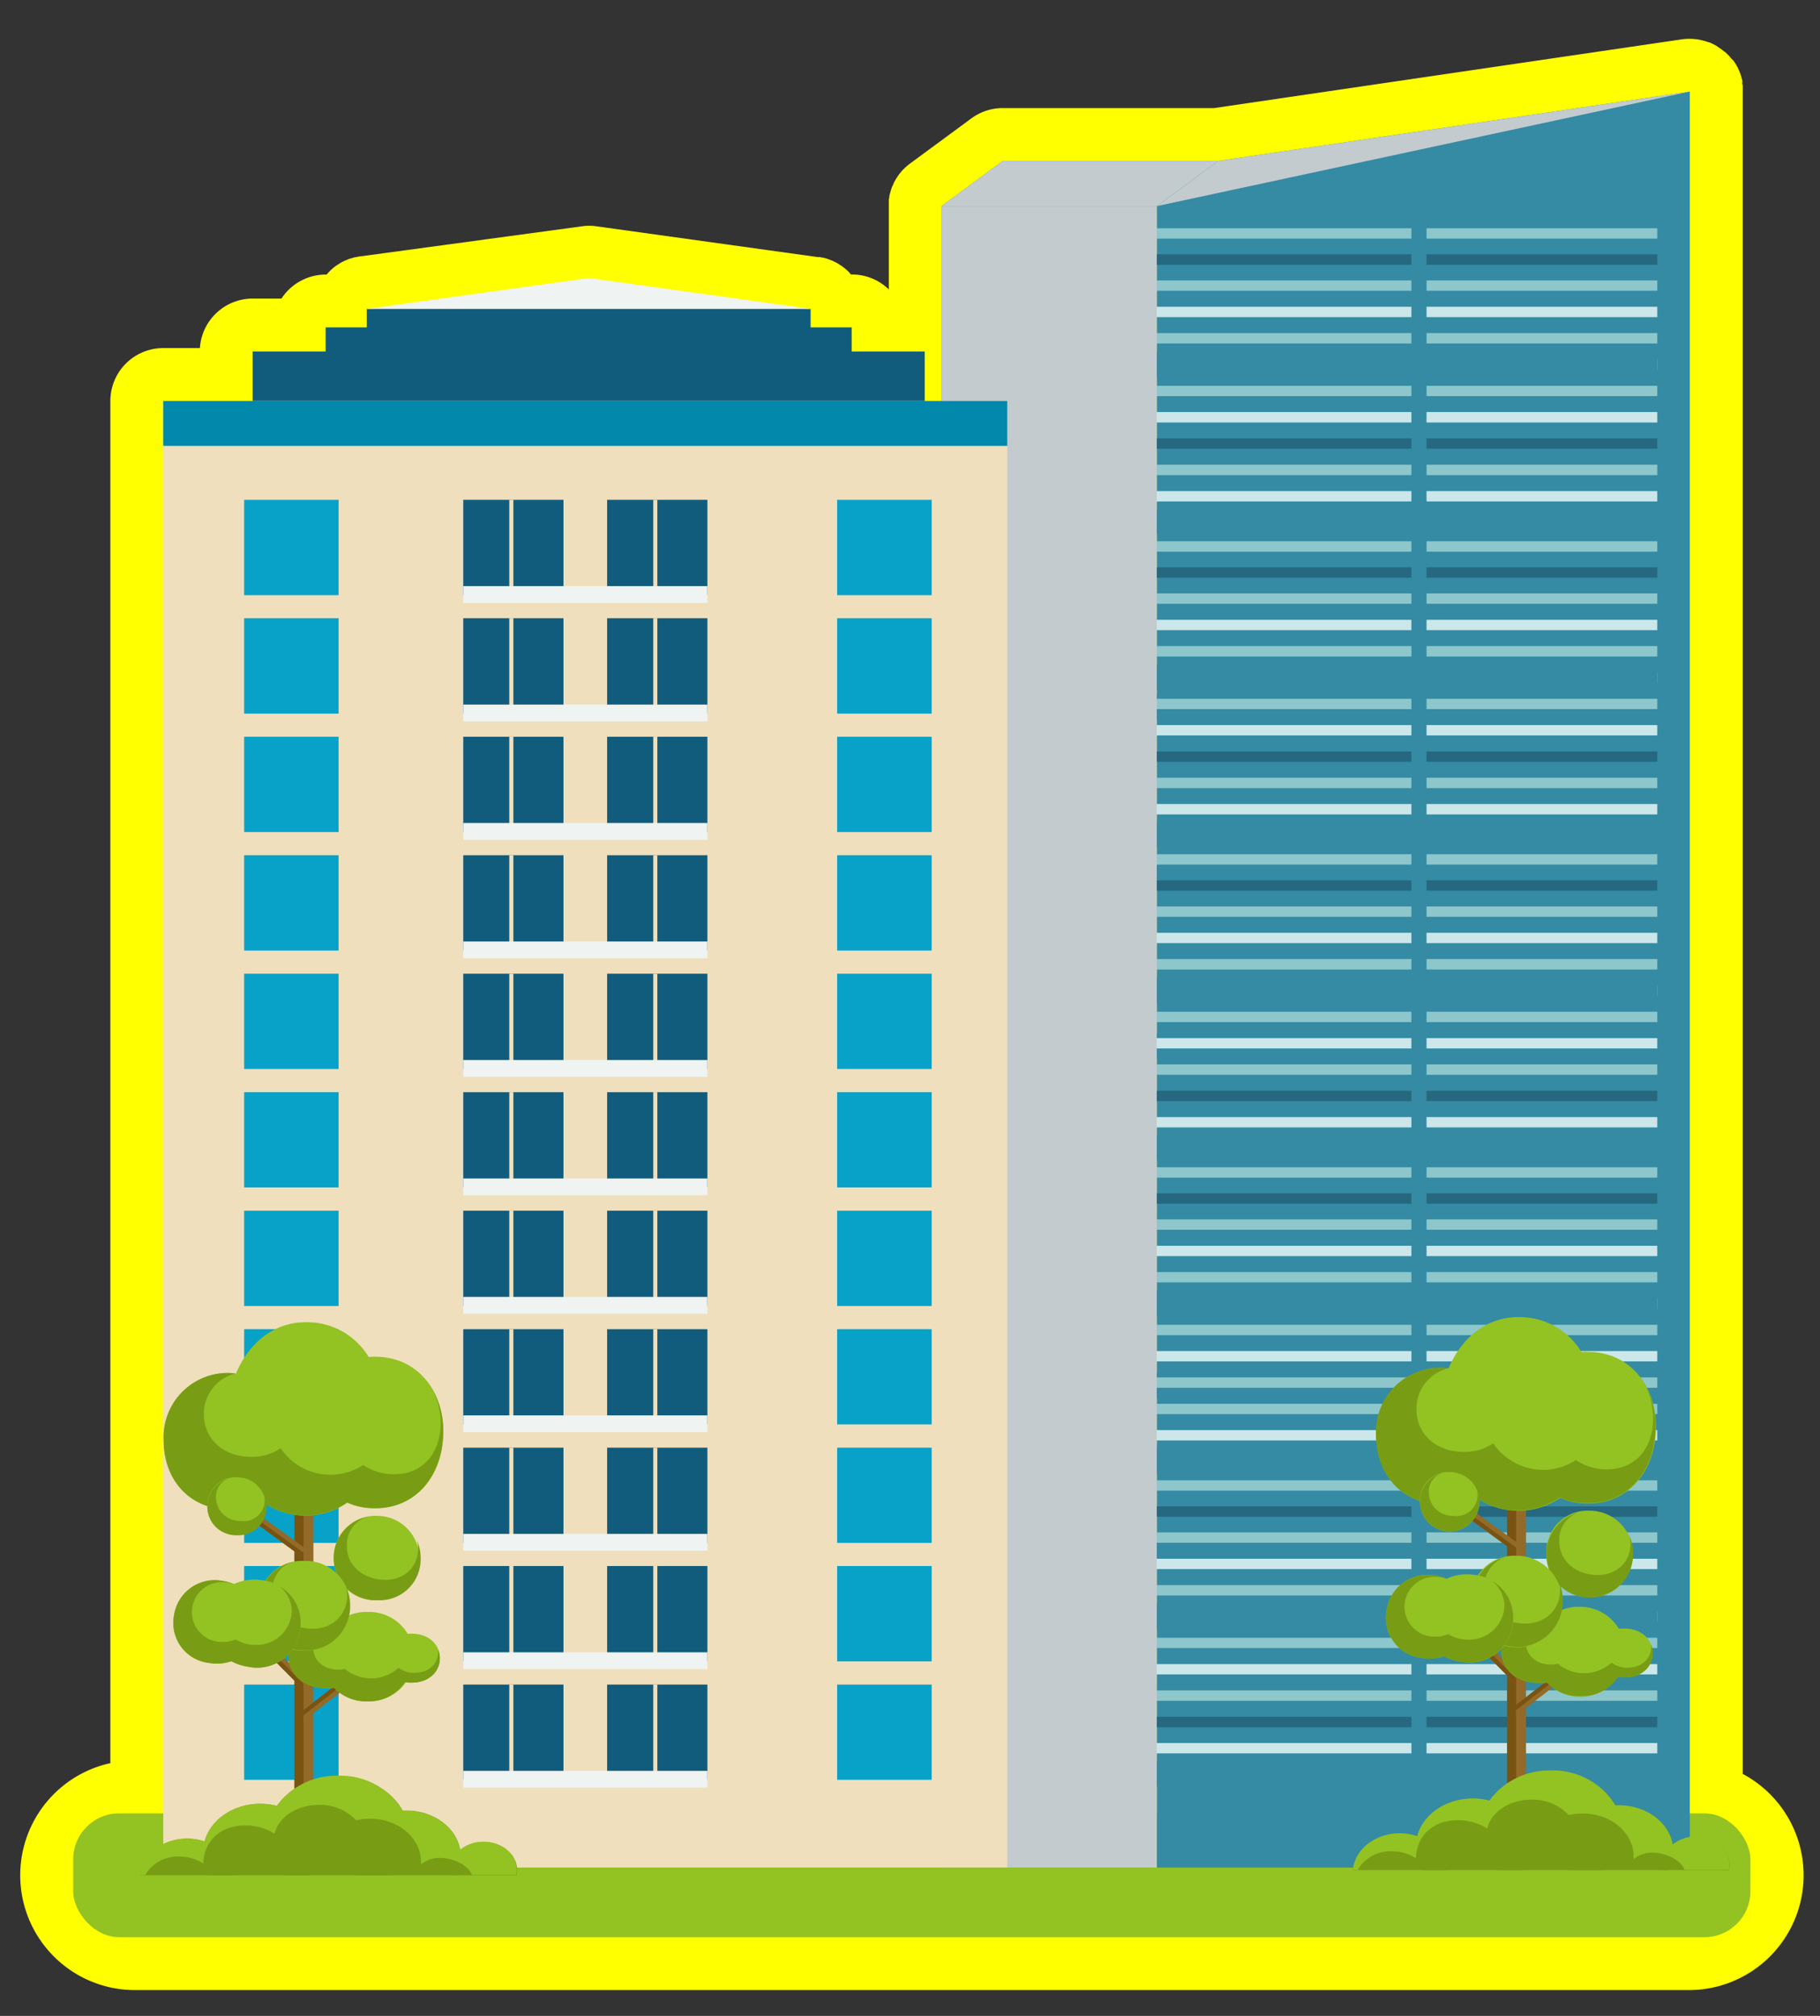 <svg xmlns="http://www.w3.org/2000/svg" width="278.04" height="307.94" viewBox="0 0 278.04 307.94">
  <rect x="0" y="0" width="278.04" height="307.94" fill="#333333" stroke="none"/>
  <defs>
    <style>
      .cls-1 {
        isolation: isolate;
      }

      .cls-2 {
        fill: #ff0;
      }

      .cls-3 {
        fill: #93c223;
      }

      .cls-4 {
        fill: #348ba3;
      }

      .cls-5 {
        fill: #c3cbcf;
        mix-blend-mode: multiply;
      }

      .cls-6 {
        fill: #8dc7cc;
      }

      .cls-7 {
        fill: #cce7e9;
      }

      .cls-8 {
        fill: #256880;
      }

      .cls-9 {
        mix-blend-mode: overlay;
        opacity: 0.3;
      }

      .cls-10 {
        fill: #115c7d;
      }

      .cls-11 {
        fill: #eff3f1;
      }

      .cls-12 {
        fill: #f0dfbd;
      }

      .cls-13 {
        fill: #0188aa;
      }

      .cls-14 {
        fill: #08a2c9;
      }

      .cls-15 {
        fill: #946a28;
      }

      .cls-16 {
        fill: #785311;
      }

      .cls-17 {
        fill: #789d14;
      }
    </style>
  </defs>
  <g class="cls-1">
    <g id="Layer_1" data-name="Layer 1">
      <g>
        <path class="cls-2" d="M266.23,271V14c0-.07,0-.14,0-.22s0-.36,0-.55,0-.23-.05-.35,0-.21,0-.32,0-.11,0-.16,0-.2-.07-.3a4.84,4.84,0,0,0-.14-.51,2.58,2.58,0,0,0-.08-.26c-.07-.19-.14-.38-.23-.57l-.06-.16a7.83,7.83,0,0,0-.83-1.4L264.53,9a5.71,5.71,0,0,0-.39-.47L264,8.39c-.14-.14-.28-.28-.43-.41a1.14,1.14,0,0,1-.11-.11l-.06,0-.32-.26-.24-.18-.35-.23L262.21,7l-.4-.22c-.07,0-.14-.08-.22-.11a5.31,5.31,0,0,0-.55-.23l-.09,0A8.27,8.27,0,0,0,257,6L185.48,16.51H153.19a8.05,8.05,0,0,0-4.8,1.58L139,25l-.21.16-.2.17c-.14.12-.28.24-.41.37l-.11.11a5,5,0,0,0-.49.54l-.08.09c-.12.15-.24.31-.35.47l-.14.22c-.08.12-.16.25-.23.38l-.15.26-.18.39c0,.09-.09.18-.12.27a6.56,6.56,0,0,0-.23.62c0,.09-.05.18-.07.26s-.08.3-.12.45a2.74,2.74,0,0,0-.05.28c0,.16-.06.32-.08.48l0,.24c0,.25,0,.51,0,.76V44.21a8.07,8.07,0,0,0-5.62-2.28H130l-.22-.25-.12-.14a6.77,6.77,0,0,0-.56-.51s0,0,0,0c-.18-.15-.36-.29-.56-.43l-.2-.12-.43-.28-.33-.16a3.84,3.84,0,0,0-.35-.18l-.42-.17-.29-.11c-.16-.06-.33-.1-.49-.15l-.26-.07c-.16,0-.33-.06-.5-.09l-.25,0h-.1l-33.8-4.7a6.91,6.91,0,0,0-1.11-.08,6.83,6.83,0,0,0-1.11.08L55,39.17h-.09l-.28.06-.47.08-.28.08-.46.14c-.11,0-.21.08-.32.12l-.39.16-.39.19-.29.15-.48.31-.16.1a7.64,7.64,0,0,0-1.15,1,1.07,1.07,0,0,0-.14.16l-.21.22h-.13A8.09,8.09,0,0,0,43,45.61H38.6a8.08,8.08,0,0,0-8.06,7.56h-5.6a8.08,8.08,0,0,0-8.08,8.08V269.33A17.54,17.54,0,0,0,20.64,304H258a17.54,17.54,0,0,0,8.28-33Z"/>
        <g>
          <rect class="cls-3" x="11.18" y="277" width="256.23" height="18.92" rx="7.03"/>
          <g>
            <g>
              <rect class="cls-4" x="176.75" y="31.48" width="81.4" height="253.8"/>
              <polygon class="cls-4" points="258.15 31.48 258.15 13.99 186.07 24.59 176.75 31.48 258.15 31.48"/>
              <polygon class="cls-5" points="258.15 13.99 186.07 24.59 176.75 31.48 258.15 13.99"/>
              <rect class="cls-4" x="174.19" y="106.06" width="81.36" height="3.85"/>
              <rect class="cls-4" x="174.19" y="131.96" width="81.36" height="3.85"/>
              <rect class="cls-4" x="174.19" y="157.87" width="81.36" height="3.86"/>
              <rect class="cls-4" x="174.19" y="209.71" width="81.36" height="3.84"/>
              <rect class="cls-4" x="174.19" y="235.62" width="81.36" height="3.85"/>
              <rect class="cls-4" x="143.82" y="31.5" width="32.9" height="253.78"/>
              <polygon class="cls-4" points="176.72 31.5 186.08 24.59 153.19 24.59 143.82 31.5 176.72 31.5"/>
              <polygon class="cls-5" points="176.72 31.5 186.08 24.59 153.19 24.59 143.82 31.5 176.72 31.5"/>
              <g>
                <g>
                  <g>
                    <rect class="cls-6" x="150.07" y="42.84" width="103.11" height="1.58"/>
                    <rect class="cls-7" x="150.07" y="46.86" width="103.11" height="1.58"/>
                    <rect class="cls-8" x="150.07" y="38.85" width="103.11" height="1.59"/>
                    <rect class="cls-6" x="150.07" y="34.87" width="103.11" height="1.58"/>
                    <rect class="cls-6" x="150.07" y="50.88" width="103.11" height="1.59"/>
                    <rect class="cls-6" x="150.07" y="54.91" width="103.11" height="1.58"/>
                    <rect class="cls-6" x="150.07" y="58.93" width="103.11" height="1.58"/>
                    <rect class="cls-7" x="150.07" y="62.94" width="103.11" height="1.6"/>
                    <rect class="cls-8" x="150.07" y="66.97" width="103.11" height="1.58"/>
                    <rect class="cls-6" x="150.07" y="70.99" width="103.11" height="1.59"/>
                    <rect class="cls-7" x="150.07" y="75.02" width="103.11" height="1.58"/>
                  </g>
                  <rect class="cls-4" x="150.07" y="53.77" width="103.11" height="3.85"/>
                  <rect class="cls-4" x="150.07" y="77.75" width="103.11" height="3.86"/>
                </g>
                <g>
                  <g>
                    <rect class="cls-6" x="150.07" y="90.65" width="103.11" height="1.58"/>
                    <rect class="cls-7" x="150.07" y="94.68" width="103.11" height="1.58"/>
                    <rect class="cls-8" x="150.07" y="86.67" width="103.11" height="1.58"/>
                    <rect class="cls-6" x="150.07" y="82.68" width="103.11" height="1.59"/>
                    <rect class="cls-6" x="150.07" y="98.69" width="103.11" height="1.6"/>
                    <rect class="cls-6" x="150.07" y="102.71" width="103.11" height="1.59"/>
                    <rect class="cls-6" x="150.07" y="106.74" width="103.11" height="1.58"/>
                    <rect class="cls-7" x="150.07" y="110.76" width="103.11" height="1.58"/>
                    <rect class="cls-8" x="150.07" y="114.79" width="103.11" height="1.58"/>
                    <rect class="cls-6" x="150.07" y="118.81" width="103.11" height="1.58"/>
                    <rect class="cls-7" x="150.07" y="122.82" width="103.11" height="1.59"/>
                  </g>
                  <rect class="cls-4" x="150.07" y="101.58" width="103.11" height="3.84"/>
                  <rect class="cls-4" x="150.07" y="125.56" width="103.11" height="3.84"/>
                </g>
                <g>
                  <g>
                    <rect class="cls-6" x="150.07" y="138.47" width="103.11" height="1.58"/>
                    <rect class="cls-7" x="150.07" y="142.49" width="103.11" height="1.58"/>
                    <rect class="cls-8" x="150.07" y="134.48" width="103.11" height="1.58"/>
                    <rect class="cls-6" x="150.07" y="130.49" width="103.11" height="1.58"/>
                    <rect class="cls-6" x="150.07" y="146.5" width="103.11" height="1.6"/>
                    <rect class="cls-6" x="150.07" y="150.53" width="103.11" height="1.58"/>
                    <rect class="cls-6" x="150.07" y="154.55" width="103.11" height="1.58"/>
                    <rect class="cls-7" x="150.07" y="158.58" width="103.11" height="1.58"/>
                    <rect class="cls-6" x="150.07" y="162.59" width="103.11" height="1.59"/>
                    <rect class="cls-8" x="150.07" y="166.63" width="103.11" height="1.57"/>
                    <rect class="cls-7" x="150.07" y="170.64" width="103.11" height="1.58"/>
                  </g>
                  <rect class="cls-4" x="150.07" y="149.38" width="103.11" height="3.86"/>
                  <rect class="cls-4" x="150.07" y="173.37" width="103.11" height="3.86"/>
                </g>
                <g>
                  <g>
                    <rect class="cls-6" x="150.07" y="186.27" width="103.11" height="1.58"/>
                    <rect class="cls-7" x="150.07" y="190.3" width="103.11" height="1.58"/>
                    <rect class="cls-8" x="150.07" y="182.29" width="103.11" height="1.58"/>
                    <rect class="cls-6" x="150.07" y="178.31" width="103.11" height="1.58"/>
                    <rect class="cls-6" x="150.07" y="194.32" width="103.11" height="1.57"/>
                    <rect class="cls-6" x="150.07" y="198.35" width="103.11" height="1.58"/>
                    <rect class="cls-6" x="150.07" y="202.37" width="103.11" height="1.58"/>
                    <rect class="cls-7" x="150.07" y="206.38" width="103.11" height="1.58"/>
                    <rect class="cls-6" x="150.07" y="210.41" width="103.11" height="1.58"/>
                    <rect class="cls-6" x="150.07" y="214.44" width="103.11" height="1.57"/>
                    <rect class="cls-7" x="150.07" y="218.46" width="103.11" height="1.58"/>
                  </g>
                  <rect class="cls-4" x="150.07" y="197.2" width="103.11" height="3.86"/>
                  <rect class="cls-4" x="150.07" y="221.18" width="103.11" height="3.85"/>
                </g>
                <g>
                  <g>
                    <rect class="cls-6" x="150.07" y="234.08" width="103.11" height="1.59"/>
                    <rect class="cls-7" x="150.07" y="238.11" width="103.11" height="1.58"/>
                    <rect class="cls-8" x="150.07" y="230.11" width="103.11" height="1.58"/>
                    <rect class="cls-6" x="150.07" y="226.13" width="103.11" height="1.58"/>
                    <rect class="cls-6" x="150.07" y="242.14" width="103.11" height="1.58"/>
                    <rect class="cls-6" x="150.07" y="246.15" width="103.11" height="1.58"/>
                    <rect class="cls-6" x="150.07" y="250.18" width="103.11" height="1.57"/>
                    <rect class="cls-7" x="150.07" y="254.2" width="103.11" height="1.58"/>
                    <rect class="cls-6" x="150.07" y="258.22" width="103.11" height="1.59"/>
                    <rect class="cls-8" x="150.07" y="262.24" width="103.11" height="1.6"/>
                    <rect class="cls-7" x="150.07" y="266.26" width="103.11" height="1.58"/>
                  </g>
                  <rect class="cls-4" x="150.07" y="245.02" width="103.11" height="3.85"/>
                  <rect class="cls-4" x="150.07" y="269" width="103.11" height="3.86"/>
                </g>
              </g>
              <rect class="cls-4" x="215.62" y="34.48" width="2.31" height="244.32"/>
              <rect class="cls-5" x="143.82" y="31.5" width="32.9" height="253.78"/>
            </g>
            <g class="cls-9">
              <rect class="cls-4" x="176.75" y="31.48" width="81.4" height="253.8"/>
              <polygon class="cls-4" points="258.15 31.48 258.15 13.99 186.07 24.59 176.75 31.48 258.15 31.48"/>
              <polygon class="cls-5" points="258.15 13.99 186.07 24.59 176.75 31.48 258.15 13.99"/>
              <rect class="cls-4" x="174.19" y="106.06" width="81.36" height="3.85"/>
              <rect class="cls-4" x="174.19" y="131.96" width="81.36" height="3.85"/>
              <rect class="cls-4" x="174.19" y="157.87" width="81.36" height="3.86"/>
              <rect class="cls-4" x="174.19" y="209.71" width="81.36" height="3.84"/>
              <rect class="cls-4" x="174.19" y="235.62" width="81.36" height="3.85"/>
              <rect class="cls-4" x="143.82" y="31.5" width="32.9" height="253.78"/>
              <polygon class="cls-4" points="176.72 31.5 186.08 24.59 153.19 24.59 143.82 31.5 176.72 31.5"/>
              <polygon class="cls-5" points="176.72 31.5 186.08 24.59 153.19 24.59 143.82 31.5 176.72 31.5"/>
              <g>
                <g>
                  <g>
                    <rect class="cls-6" x="150.07" y="42.84" width="103.11" height="1.58"/>
                    <rect class="cls-7" x="150.07" y="46.86" width="103.11" height="1.58"/>
                    <rect class="cls-8" x="150.07" y="38.85" width="103.11" height="1.59"/>
                    <rect class="cls-6" x="150.07" y="34.87" width="103.11" height="1.58"/>
                    <rect class="cls-6" x="150.07" y="50.88" width="103.11" height="1.59"/>
                    <rect class="cls-6" x="150.07" y="54.91" width="103.11" height="1.58"/>
                    <rect class="cls-6" x="150.07" y="58.93" width="103.11" height="1.58"/>
                    <rect class="cls-7" x="150.07" y="62.94" width="103.11" height="1.6"/>
                    <rect class="cls-8" x="150.07" y="66.97" width="103.11" height="1.58"/>
                    <rect class="cls-6" x="150.07" y="70.99" width="103.11" height="1.59"/>
                    <rect class="cls-7" x="150.07" y="75.02" width="103.11" height="1.58"/>
                  </g>
                  <rect class="cls-4" x="150.07" y="53.77" width="103.11" height="3.85"/>
                  <rect class="cls-4" x="150.07" y="77.75" width="103.11" height="3.86"/>
                </g>
                <g>
                  <g>
                    <rect class="cls-6" x="150.07" y="90.65" width="103.11" height="1.58"/>
                    <rect class="cls-7" x="150.07" y="94.68" width="103.11" height="1.58"/>
                    <rect class="cls-8" x="150.07" y="86.67" width="103.11" height="1.58"/>
                    <rect class="cls-6" x="150.07" y="82.68" width="103.11" height="1.59"/>
                    <rect class="cls-6" x="150.07" y="98.69" width="103.11" height="1.6"/>
                    <rect class="cls-6" x="150.07" y="102.71" width="103.11" height="1.59"/>
                    <rect class="cls-6" x="150.07" y="106.74" width="103.11" height="1.58"/>
                    <rect class="cls-7" x="150.07" y="110.76" width="103.11" height="1.58"/>
                    <rect class="cls-8" x="150.07" y="114.79" width="103.11" height="1.58"/>
                    <rect class="cls-6" x="150.07" y="118.81" width="103.11" height="1.58"/>
                    <rect class="cls-7" x="150.07" y="122.82" width="103.11" height="1.59"/>
                  </g>
                  <rect class="cls-4" x="150.07" y="101.58" width="103.11" height="3.84"/>
                  <rect class="cls-4" x="150.07" y="125.56" width="103.11" height="3.84"/>
                </g>
                <g>
                  <g>
                    <rect class="cls-6" x="150.07" y="138.47" width="103.11" height="1.58"/>
                    <rect class="cls-7" x="150.07" y="142.49" width="103.11" height="1.58"/>
                    <rect class="cls-8" x="150.07" y="134.48" width="103.11" height="1.58"/>
                    <rect class="cls-6" x="150.07" y="130.49" width="103.11" height="1.58"/>
                    <rect class="cls-6" x="150.07" y="146.5" width="103.11" height="1.6"/>
                    <rect class="cls-6" x="150.07" y="150.53" width="103.11" height="1.58"/>
                    <rect class="cls-6" x="150.07" y="154.55" width="103.11" height="1.58"/>
                    <rect class="cls-7" x="150.07" y="158.58" width="103.11" height="1.58"/>
                    <rect class="cls-6" x="150.07" y="162.59" width="103.11" height="1.59"/>
                    <rect class="cls-8" x="150.07" y="166.63" width="103.11" height="1.57"/>
                    <rect class="cls-7" x="150.07" y="170.64" width="103.11" height="1.58"/>
                  </g>
                  <rect class="cls-4" x="150.07" y="149.38" width="103.11" height="3.86"/>
                  <rect class="cls-4" x="150.07" y="173.37" width="103.11" height="3.86"/>
                </g>
                <g>
                  <g>
                    <rect class="cls-6" x="150.07" y="186.27" width="103.11" height="1.58"/>
                    <rect class="cls-7" x="150.07" y="190.3" width="103.11" height="1.58"/>
                    <rect class="cls-8" x="150.07" y="182.29" width="103.11" height="1.58"/>
                    <rect class="cls-6" x="150.07" y="178.31" width="103.11" height="1.58"/>
                    <rect class="cls-6" x="150.07" y="194.32" width="103.11" height="1.57"/>
                    <rect class="cls-6" x="150.07" y="198.35" width="103.11" height="1.58"/>
                    <rect class="cls-6" x="150.07" y="202.37" width="103.11" height="1.58"/>
                    <rect class="cls-7" x="150.07" y="206.38" width="103.11" height="1.58"/>
                    <rect class="cls-6" x="150.07" y="210.41" width="103.11" height="1.58"/>
                    <rect class="cls-6" x="150.07" y="214.44" width="103.11" height="1.57"/>
                    <rect class="cls-7" x="150.07" y="218.46" width="103.11" height="1.58"/>
                  </g>
                  <rect class="cls-4" x="150.07" y="197.2" width="103.11" height="3.86"/>
                  <rect class="cls-4" x="150.07" y="221.18" width="103.11" height="3.85"/>
                </g>
                <g>
                  <g>
                    <rect class="cls-6" x="150.07" y="234.08" width="103.11" height="1.59"/>
                    <rect class="cls-7" x="150.07" y="238.11" width="103.11" height="1.58"/>
                    <rect class="cls-8" x="150.07" y="230.11" width="103.11" height="1.58"/>
                    <rect class="cls-6" x="150.07" y="226.13" width="103.11" height="1.58"/>
                    <rect class="cls-6" x="150.07" y="242.14" width="103.11" height="1.58"/>
                    <rect class="cls-6" x="150.07" y="246.15" width="103.11" height="1.58"/>
                    <rect class="cls-6" x="150.07" y="250.18" width="103.11" height="1.57"/>
                    <rect class="cls-7" x="150.07" y="254.2" width="103.11" height="1.58"/>
                    <rect class="cls-6" x="150.07" y="258.22" width="103.11" height="1.59"/>
                    <rect class="cls-8" x="150.07" y="262.24" width="103.11" height="1.6"/>
                    <rect class="cls-7" x="150.07" y="266.26" width="103.11" height="1.58"/>
                  </g>
                  <rect class="cls-4" x="150.07" y="245.02" width="103.11" height="3.85"/>
                  <rect class="cls-4" x="150.07" y="269" width="103.11" height="3.86"/>
                </g>
              </g>
              <rect class="cls-4" x="215.62" y="34.48" width="2.31" height="244.32"/>
              <rect class="cls-5" x="143.82" y="31.5" width="32.9" height="253.78"/>
            </g>
          </g>
          <g>
            <g>
              <rect class="cls-10" x="38.6" y="53.69" width="102.67" height="23.03"/>
              <rect class="cls-10" x="49.75" y="50.01" width="80.36" height="18.02"/>
              <polygon class="cls-10" points="56.03 65.21 123.84 65.21 123.84 47.19 89.41 46.3 56.03 47.19 56.03 65.21"/>
              <polygon class="cls-11" points="123.84 47.19 89.94 42.47 56.03 47.19 123.84 47.19"/>
            </g>
            <rect class="cls-12" x="24.94" y="61.25" width="128.94" height="224.03"/>
            <rect class="cls-13" x="24.94" y="61.25" width="128.94" height="6.86"/>
            <g>
              <g>
                <g>
                  <rect class="cls-10" x="92.75" y="76.35" width="15.32" height="14.57"/>
                  <rect class="cls-12" x="99.8" y="76.35" width="0.62" height="14.57"/>
                </g>
                <rect class="cls-12" x="92.75" y="90.92" width="15.32" height="0.59"/>
              </g>
              <g>
                <g>
                  <rect class="cls-10" x="70.77" y="76.35" width="15.31" height="14.57"/>
                  <rect class="cls-12" x="77.8" y="76.35" width="0.63" height="14.57"/>
                </g>
                <rect class="cls-12" x="70.77" y="90.92" width="15.31" height="0.59"/>
              </g>
              <g>
                <g>
                  <rect class="cls-10" x="92.75" y="94.44" width="15.32" height="14.57"/>
                  <rect class="cls-12" x="99.8" y="94.44" width="0.62" height="14.57"/>
                </g>
                <rect class="cls-12" x="92.75" y="109.01" width="15.32" height="0.6"/>
              </g>
              <g>
                <g>
                  <rect class="cls-10" x="70.77" y="94.44" width="15.31" height="14.57"/>
                  <rect class="cls-12" x="77.8" y="94.44" width="0.63" height="14.57"/>
                </g>
                <rect class="cls-12" x="70.77" y="109.01" width="15.31" height="0.6"/>
              </g>
              <g>
                <g>
                  <rect class="cls-10" x="92.75" y="112.54" width="15.32" height="14.56"/>
                  <rect class="cls-12" x="99.8" y="112.54" width="0.62" height="14.56"/>
                </g>
                <rect class="cls-12" x="92.75" y="127.1" width="15.32" height="0.6"/>
              </g>
              <g>
                <g>
                  <rect class="cls-10" x="70.77" y="112.54" width="15.31" height="14.56"/>
                  <rect class="cls-12" x="77.8" y="112.54" width="0.63" height="14.56"/>
                </g>
                <rect class="cls-12" x="70.77" y="127.1" width="15.31" height="0.6"/>
              </g>
              <g>
                <g>
                  <rect class="cls-10" x="92.75" y="130.64" width="15.32" height="14.57"/>
                  <rect class="cls-12" x="99.8" y="130.64" width="0.62" height="14.57"/>
                </g>
                <rect class="cls-12" x="92.75" y="145.21" width="15.32" height="0.59"/>
              </g>
              <g>
                <g>
                  <rect class="cls-10" x="70.77" y="130.64" width="15.31" height="14.57"/>
                  <rect class="cls-12" x="77.8" y="130.64" width="0.63" height="14.57"/>
                </g>
                <rect class="cls-12" x="70.77" y="145.21" width="15.31" height="0.59"/>
              </g>
              <g>
                <g>
                  <rect class="cls-10" x="92.75" y="148.74" width="15.32" height="14.56"/>
                  <rect class="cls-12" x="99.8" y="148.74" width="0.62" height="14.56"/>
                </g>
                <rect class="cls-12" x="92.75" y="163.3" width="15.32" height="0.6"/>
              </g>
              <g>
                <g>
                  <rect class="cls-10" x="70.77" y="148.74" width="15.31" height="14.56"/>
                  <rect class="cls-12" x="77.8" y="148.74" width="0.63" height="14.56"/>
                </g>
                <rect class="cls-12" x="70.77" y="163.3" width="15.31" height="0.6"/>
              </g>
              <g>
                <g>
                  <rect class="cls-10" x="92.75" y="166.84" width="15.32" height="14.55"/>
                  <rect class="cls-12" x="99.8" y="166.84" width="0.62" height="14.55"/>
                </g>
                <rect class="cls-12" x="92.75" y="181.39" width="15.32" height="0.6"/>
              </g>
              <g>
                <g>
                  <rect class="cls-10" x="70.77" y="166.84" width="15.31" height="14.55"/>
                  <rect class="cls-12" x="77.8" y="166.84" width="0.63" height="14.55"/>
                </g>
                <rect class="cls-12" x="70.77" y="181.39" width="15.31" height="0.6"/>
              </g>
              <g>
                <g>
                  <rect class="cls-10" x="92.75" y="184.94" width="15.32" height="14.56"/>
                  <rect class="cls-12" x="99.8" y="184.94" width="0.62" height="14.56"/>
                </g>
                <rect class="cls-12" x="92.75" y="199.5" width="15.32" height="0.59"/>
              </g>
              <g>
                <g>
                  <rect class="cls-10" x="70.77" y="184.94" width="15.31" height="14.56"/>
                  <rect class="cls-12" x="77.8" y="184.94" width="0.63" height="14.56"/>
                </g>
                <rect class="cls-12" x="70.77" y="199.5" width="15.31" height="0.59"/>
              </g>
              <g>
                <g>
                  <rect class="cls-10" x="92.75" y="203.04" width="15.32" height="14.55"/>
                  <rect class="cls-12" x="99.8" y="203.04" width="0.62" height="14.55"/>
                </g>
                <rect class="cls-12" x="92.75" y="217.59" width="15.32" height="0.6"/>
              </g>
              <g>
                <g>
                  <rect class="cls-10" x="70.77" y="203.04" width="15.31" height="14.55"/>
                  <rect class="cls-12" x="77.8" y="203.04" width="0.63" height="14.55"/>
                </g>
                <rect class="cls-12" x="70.77" y="217.59" width="15.31" height="0.6"/>
              </g>
              <g>
                <g>
                  <rect class="cls-10" x="92.75" y="221.14" width="15.32" height="14.55"/>
                  <rect class="cls-12" x="99.8" y="221.14" width="0.62" height="14.55"/>
                </g>
                <rect class="cls-12" x="92.75" y="235.69" width="15.32" height="0.59"/>
              </g>
              <g>
                <g>
                  <rect class="cls-10" x="70.77" y="221.14" width="15.31" height="14.55"/>
                  <rect class="cls-12" x="77.8" y="221.14" width="0.63" height="14.55"/>
                </g>
                <rect class="cls-12" x="70.77" y="235.69" width="15.31" height="0.59"/>
              </g>
              <g>
                <g>
                  <rect class="cls-10" x="92.75" y="239.22" width="15.32" height="14.57"/>
                  <rect class="cls-12" x="99.8" y="239.22" width="0.62" height="14.57"/>
                </g>
                <rect class="cls-12" x="92.75" y="253.8" width="15.32" height="0.59"/>
              </g>
              <g>
                <g>
                  <rect class="cls-10" x="70.77" y="239.22" width="15.31" height="14.57"/>
                  <rect class="cls-12" x="77.8" y="239.22" width="0.63" height="14.57"/>
                </g>
                <rect class="cls-12" x="70.77" y="253.8" width="15.31" height="0.59"/>
              </g>
              <g>
                <g>
                  <rect class="cls-10" x="92.75" y="257.33" width="15.32" height="14.55"/>
                  <rect class="cls-12" x="99.8" y="257.33" width="0.62" height="14.55"/>
                </g>
                <rect class="cls-12" x="92.75" y="271.89" width="15.32" height="0.59"/>
              </g>
              <g>
                <g>
                  <rect class="cls-10" x="70.77" y="257.33" width="15.31" height="14.55"/>
                  <rect class="cls-12" x="77.8" y="257.33" width="0.63" height="14.55"/>
                </g>
                <rect class="cls-12" x="70.77" y="271.89" width="15.31" height="0.59"/>
              </g>
            </g>
            <g>
              <rect class="cls-14" x="37.3" y="76.35" width="14.43" height="14.57"/>
              <rect class="cls-14" x="37.3" y="94.44" width="14.43" height="14.57"/>
              <rect class="cls-14" x="37.3" y="112.54" width="14.43" height="14.56"/>
              <rect class="cls-14" x="37.3" y="130.64" width="14.43" height="14.57"/>
              <rect class="cls-14" x="37.3" y="148.74" width="14.43" height="14.56"/>
              <rect class="cls-14" x="37.3" y="166.84" width="14.43" height="14.55"/>
              <rect class="cls-14" x="37.3" y="184.94" width="14.43" height="14.56"/>
              <rect class="cls-14" x="37.3" y="203.04" width="14.43" height="14.55"/>
              <rect class="cls-14" x="37.3" y="221.14" width="14.43" height="14.55"/>
              <rect class="cls-14" x="37.3" y="239.22" width="14.43" height="14.57"/>
              <rect class="cls-14" x="37.3" y="257.33" width="14.43" height="14.55"/>
            </g>
            <g>
              <rect class="cls-14" x="127.89" y="76.35" width="14.44" height="14.57"/>
              <rect class="cls-14" x="127.89" y="94.44" width="14.44" height="14.57"/>
              <rect class="cls-14" x="127.89" y="112.54" width="14.44" height="14.56"/>
              <rect class="cls-14" x="127.89" y="130.64" width="14.44" height="14.57"/>
              <rect class="cls-14" x="127.89" y="148.74" width="14.44" height="14.56"/>
              <rect class="cls-14" x="127.89" y="166.84" width="14.44" height="14.55"/>
              <rect class="cls-14" x="127.89" y="184.94" width="14.44" height="14.56"/>
              <rect class="cls-14" x="127.89" y="203.04" width="14.44" height="14.55"/>
              <rect class="cls-14" x="127.89" y="221.14" width="14.44" height="14.55"/>
              <rect class="cls-14" x="127.89" y="239.22" width="14.44" height="14.57"/>
              <rect class="cls-14" x="127.89" y="257.33" width="14.44" height="14.55"/>
            </g>
            <rect class="cls-11" x="70.77" y="89.53" width="37.3" height="2.57"/>
            <rect class="cls-11" x="70.77" y="107.63" width="37.3" height="2.57"/>
            <rect class="cls-11" x="70.77" y="125.72" width="37.3" height="2.56"/>
            <rect class="cls-11" x="70.77" y="143.82" width="37.3" height="2.57"/>
            <rect class="cls-11" x="70.77" y="161.92" width="37.3" height="2.57"/>
            <rect class="cls-11" x="70.77" y="180.02" width="37.3" height="2.56"/>
            <rect class="cls-11" x="70.77" y="198.11" width="37.3" height="2.57"/>
            <rect class="cls-11" x="70.77" y="216.21" width="37.3" height="2.56"/>
            <rect class="cls-11" x="70.77" y="234.31" width="37.3" height="2.57"/>
            <rect class="cls-11" x="70.77" y="252.4" width="37.3" height="2.57"/>
            <rect class="cls-11" x="70.77" y="270.51" width="37.3" height="2.56"/>
          </g>
          <g>
            <g>
              <rect class="cls-15" x="44.99" y="222.76" width="2.89" height="56.72"/>
              <rect class="cls-16" x="44.99" y="222.76" width="1.38" height="56.72"/>
              <g>
                <polygon class="cls-15" points="37.31 249 38.18 248.01 46.37 256.2 46.33 258.1 37.31 249"/>
                <polygon class="cls-16" points="37.73 248.53 46.35 257.17 46.33 258.1 37.31 249 37.73 248.53"/>
              </g>
              <g>
                <polygon class="cls-15" points="36.22 230.57 36.92 229.48 46.43 236.37 46.37 238 36.22 230.57"/>
                <polygon class="cls-16" points="36.56 230.07 46.37 237.19 46.37 238 36.22 230.57 36.56 230.07"/>
              </g>
              <g>
                <polygon class="cls-15" points="56.84 236.96 57.59 238.06 46.85 246.41 45.71 245.63 56.84 236.96"/>
                <polygon class="cls-16" points="57.19 237.48 46.24 246.03 45.71 245.63 56.84 236.96 57.19 237.48"/>
              </g>
              <g>
                <polygon class="cls-15" points="56.84 253.08 57.59 254.15 46.37 262.88 46.33 261.25 56.84 253.08"/>
                <polygon class="cls-16" points="57.19 253.59 46.24 262.12 45.71 261.74 56.84 253.08 57.19 253.59"/>
              </g>
              <g>
                <g>
                  <path class="cls-3" d="M49.27,253.05a6.6,6.6,0,0,0,6.88,6.84,6.83,6.83,0,1,0,0-13.65A6.63,6.63,0,0,0,49.27,253.05Z"/>
                  <path class="cls-3" d="M44.13,253.1c0,2.66,2.27,4.79,5.88,4.79s5.9-2.13,5.9-4.79-2.27-4.78-5.9-4.78S44.13,250.47,44.13,253.1Z"/>
                  <path class="cls-3" d="M58.55,253.3c0,2.07,1.67,3.74,4.32,3.74s4.33-1.67,4.33-3.74-1.67-3.75-4.33-3.75S58.55,251.24,58.55,253.3Z"/>
                </g>
                <path class="cls-17" d="M50,248.32c.33,0,.63,0,.94.06h0a3.39,3.39,0,0,0-3.1,3.3c0,1.87,1.49,3.37,3.83,3.37a5.12,5.12,0,0,0,1-.12,6.3,6.3,0,0,0,8.23-.16,3.87,3.87,0,0,0,2.41.76c2.25,0,3.62-1.41,3.62-3.16a2.33,2.33,0,0,0,0-.38,3.56,3.56,0,0,1,.26,1.31c0,2.07-1.65,3.74-4.33,3.74a5.86,5.86,0,0,1-1-.07,6.62,6.62,0,0,1-5.76,2.92,6.81,6.81,0,0,1-5.08-2.07,7.26,7.26,0,0,1-1.06.07c-3.61,0-5.88-2.13-5.88-4.79S46.45,248.32,50,248.32Z"/>
              </g>
              <g>
                <path class="cls-3" d="M51,238a6.28,6.28,0,0,0,6.61,6.44,6.44,6.44,0,1,0,0-12.88A6.32,6.32,0,0,0,51,238Z"/>
                <path class="cls-17" d="M56,231.74a4.41,4.41,0,0,0-3,4.49c0,2.65,2.08,4.82,5.34,5.08s5.53-1.86,5.53-4.78a3.75,3.75,0,0,0-.25-1.39,6.63,6.63,0,0,1,.64,2.86,6.25,6.25,0,0,1-6.62,6.44A6.43,6.43,0,0,1,56,231.74Z"/>
              </g>
              <g>
                <path class="cls-3" d="M35.05,209.73a7.6,7.6,0,0,1,1,.09c2-4.76,5.92-8,11.07-7.84a11,11,0,0,1,9.21,5.32,8.93,8.93,0,0,1,1.27-.05c6.39.16,10.29,5.47,10.13,11.84S63.48,230.59,57,230.41a10,10,0,0,1-3.95-.86A11.23,11.23,0,0,1,39.58,229a7.94,7.94,0,0,1-5,1.56c-5.33-.15-9.58-4.18-9.58-10.64A9.81,9.81,0,0,1,35.05,209.73Z"/>
                <g>
                  <path class="cls-17" d="M36,209.76l0,0h0Z"/>
                  <path class="cls-17" d="M35.05,209.73a6.67,6.67,0,0,1,.92.09A6.33,6.33,0,0,0,31.14,216c0,4.18,3.54,6.86,8,6.51a7.42,7.42,0,0,0,3.73-1.29,9.15,9.15,0,0,0,12.61,2.57,8.36,8.36,0,0,0,4.76,1.41c4.78,0,7.43-3.88,7.05-8.73a11.1,11.1,0,0,0-1.6-4.88,12.73,12.73,0,0,1,2,7.46c-.15,6.44-4.22,11.5-10.69,11.32a10,10,0,0,1-3.95-.86A11.23,11.23,0,0,1,39.58,229a7.94,7.94,0,0,1-5,1.56c-5.33-.15-9.58-4.18-9.58-10.64A9.81,9.81,0,0,1,35.05,209.73Z"/>
                </g>
              </g>
              <g>
                <path class="cls-3" d="M31.68,230.07a4.3,4.3,0,0,0,4.54,4.41,4.41,4.41,0,1,0,0-8.82A4.34,4.34,0,0,0,31.68,230.07Z"/>
                <path class="cls-17" d="M35.1,225.78A3,3,0,0,0,33,228.85a3.61,3.61,0,0,0,3.66,3.48,3.22,3.22,0,0,0,3.78-3.27,2.83,2.83,0,0,0-.15-.95,4.85,4.85,0,0,1,.43,2,4.28,4.28,0,0,1-4.53,4.41,4.41,4.41,0,0,1-1.12-8.7Z"/>
              </g>
              <g>
                <path class="cls-3" d="M39.42,245.26a6.67,6.67,0,0,0,7,6.85,6.84,6.84,0,1,0,0-13.67A6.7,6.7,0,0,0,39.42,245.26Z"/>
                <path class="cls-17" d="M44.71,238.63c-1.94.46-3.21,2.5-3.21,4.75,0,2.82,2.22,5.13,5.67,5.4s5.87-2,5.87-5.08a4.27,4.27,0,0,0-.25-1.47,7.11,7.11,0,0,1,.66,3,6.64,6.64,0,0,1-7,6.85,6.83,6.83,0,0,1-1.73-13.48Z"/>
              </g>
              <g>
                <path class="cls-3" d="M26.58,246.81a6.28,6.28,0,0,1,7.4-5.32,7.21,7.21,0,0,1,1.76.48,7.36,7.36,0,0,1,4.26-.58A6.53,6.53,0,0,1,45.84,249a6.61,6.61,0,0,1-7.92,5.61,7.85,7.85,0,0,1-2.57-.84,7,7,0,0,1-3.33.27A6.15,6.15,0,0,1,26.58,246.81Z"/>
                <path class="cls-17" d="M26.58,246.81a6.28,6.28,0,0,1,7.4-5.32,7.21,7.21,0,0,1,1.76.48l.13-.05-.13.07a4.68,4.68,0,0,0-1.64-.3,4.57,4.57,0,1,0,0,9.13,4.91,4.91,0,0,0,1.89-.39,5.81,5.81,0,0,0,3,.84,5.37,5.37,0,0,0,5.59-5.13,5,5,0,0,0-1.9-3.84A6.43,6.43,0,0,1,45.84,249a6.61,6.61,0,0,1-7.92,5.61,7.85,7.85,0,0,1-2.57-.84,7,7,0,0,1-3.33.27A6.15,6.15,0,0,1,26.58,246.81Z"/>
              </g>
            </g>
            <g>
              <g>
                <path class="cls-17" d="M43.58,286.46a8.3,8.3,0,0,1-2.73-6c0-5.05,4.86-9.15,10.85-9.15s10.84,4.1,10.84,9.15a8.33,8.33,0,0,1-2.72,6Z"/>
                <path class="cls-17" d="M54.47,286.46a6.18,6.18,0,0,1-.72-2.88c0-3.86,3.71-7,8.32-7s8.32,3.14,8.32,7a6.07,6.07,0,0,1-.73,2.88Z"/>
                <path class="cls-17" d="M21.45,286.46c.29-3.13,3.38-5.59,7.15-5.59s6.87,2.46,7.17,5.59Z"/>
                <path class="cls-17" d="M32.15,286.46a6.48,6.48,0,0,1-1.1-3.56c0-4,3.9-7.35,8.72-7.35s8.71,3.3,8.71,7.35a6.46,6.46,0,0,1-1.08,3.56Z"/>
                <path class="cls-17" d="M68.86,286.46a4.26,4.26,0,0,1-.09-.8c0-2.37,2.3-4.29,5.11-4.29S79,283.29,79,285.66a3.57,3.57,0,0,1-.09.8Z"/>
              </g>
              <path class="cls-3" d="M67.22,283.8a4.51,4.51,0,0,0-2.91,1c0-.14,0-.29,0-.44,0-3.6-3.48-6.54-7.77-6.54a9.27,9.27,0,0,0-2.13.25,7.54,7.54,0,0,0-5.7-2.36c-3.38,0-6.19,1.91-6.76,4.41a8.24,8.24,0,0,0-4.49-1.27c-4,0-6.33,2.59-6.4,5.81a6.83,6.83,0,0,0-3.55-1.06,5.76,5.76,0,0,0-5.34,2.84h-.74c.29-3.13,3.38-5.59,7.15-5.59a8.26,8.26,0,0,1,2.67.44c.86-3.29,4.33-5.76,8.5-5.76a10.44,10.44,0,0,1,2.53.32,11.32,11.32,0,0,1,9.4-4.6,11.07,11.07,0,0,1,9.83,5.32h.54c4.2,0,7.66,2.62,8.23,6a5.59,5.59,0,0,1,3.58-1.24c2.8,0,5.08,1.92,5.08,4.29a3.57,3.57,0,0,1-.09.8H72.08C71.64,284.93,69.16,283.8,67.22,283.8Z"/>
            </g>
          </g>
          <g>
            <g>
              <rect class="cls-15" x="230.24" y="221.98" width="2.89" height="56.72"/>
              <rect class="cls-16" x="230.24" y="221.98" width="1.38" height="56.72"/>
              <g>
                <polygon class="cls-15" points="222.56 248.21 223.43 247.22 231.62 255.42 231.59 257.31 222.56 248.21"/>
                <polygon class="cls-16" points="222.98 247.74 231.6 256.38 231.59 257.31 222.56 248.21 222.98 247.74"/>
              </g>
              <g>
                <polygon class="cls-15" points="221.47 229.79 222.17 228.69 231.68 235.58 231.62 237.21 221.47 229.79"/>
                <polygon class="cls-16" points="221.81 229.28 231.62 236.4 231.62 237.21 221.47 229.79 221.81 229.28"/>
              </g>
              <g>
                <polygon class="cls-15" points="242.09 236.17 242.84 237.28 232.1 245.62 230.96 244.84 242.09 236.17"/>
                <polygon class="cls-16" points="242.44 236.69 231.49 245.24 230.96 244.84 242.09 236.17 242.44 236.69"/>
              </g>
              <g>
                <polygon class="cls-15" points="242.09 252.29 242.84 253.36 231.62 262.09 231.59 260.46 242.09 252.29"/>
                <polygon class="cls-16" points="242.44 252.8 231.49 261.33 230.96 260.95 242.09 252.29 242.44 252.8"/>
              </g>
              <g>
                <g>
                  <path class="cls-3" d="M234.52,252.27a6.88,6.88,0,1,0,6.88-6.82A6.6,6.6,0,0,0,234.52,252.27Z"/>
                  <path class="cls-3" d="M229.38,252.31c0,2.66,2.27,4.79,5.88,4.79s5.9-2.13,5.9-4.79-2.27-4.78-5.9-4.78S229.38,249.68,229.38,252.31Z"/>
                  <path class="cls-3" d="M243.8,252.51c0,2.08,1.67,3.74,4.32,3.74s4.33-1.66,4.33-3.74-1.67-3.75-4.33-3.75S243.8,250.45,243.8,252.51Z"/>
                </g>
                <path class="cls-17" d="M235.26,247.53a9.1,9.1,0,0,1,.94.06h0a3.39,3.39,0,0,0-3.1,3.3c0,1.87,1.49,3.38,3.83,3.38a4.44,4.44,0,0,0,1.05-.13,6.3,6.3,0,0,0,8.23-.16,3.9,3.9,0,0,0,2.41.77c2.25,0,3.62-1.42,3.62-3.17a2.45,2.45,0,0,0,0-.38,3.6,3.6,0,0,1,.26,1.31c0,2.08-1.64,3.74-4.33,3.74a5.94,5.94,0,0,1-1-.07,6.6,6.6,0,0,1-5.76,2.92,6.77,6.77,0,0,1-5.08-2.07,7.26,7.26,0,0,1-1.06.07c-3.61,0-5.88-2.13-5.88-4.79S231.7,247.53,235.26,247.53Z"/>
              </g>
              <g>
                <path class="cls-3" d="M236.23,237.21a6.62,6.62,0,1,0,6.61-6.44A6.28,6.28,0,0,0,236.23,237.21Z"/>
                <path class="cls-17" d="M241.22,231a4.42,4.42,0,0,0-3,4.49c0,2.65,2.08,4.82,5.34,5.08s5.53-1.85,5.53-4.78a3.78,3.78,0,0,0-.25-1.39,6.63,6.63,0,0,1,.64,2.86,6.62,6.62,0,1,1-8.24-6.26Z"/>
              </g>
              <g>
                <path class="cls-3" d="M220.3,208.94a7.6,7.6,0,0,1,1,.09c2-4.76,5.93-8,11.08-7.83a11,11,0,0,1,9.2,5.31,10.7,10.7,0,0,1,1.27,0c6.39.17,10.29,5.47,10.13,11.84s-4.22,11.5-10.69,11.33a10.17,10.17,0,0,1-3.95-.87,11.23,11.23,0,0,1-13.48-.57,7.94,7.94,0,0,1-5,1.56c-5.33-.15-9.58-4.18-9.58-10.64A9.81,9.81,0,0,1,220.3,208.94Z"/>
                <g>
                  <path class="cls-17" d="M221.3,209a0,0,0,0,1,0,0h0S221.28,209,221.3,209Z"/>
                  <path class="cls-17" d="M220.3,208.94a6.67,6.67,0,0,1,.92.09,6.34,6.34,0,0,0-4.83,6.22c0,4.19,3.54,6.86,8,6.51a7.5,7.5,0,0,0,3.73-1.28,9.27,9.27,0,0,0,7.62,4.05,9.18,9.18,0,0,0,5-1.49,8.36,8.36,0,0,0,4.76,1.41c4.78,0,7.43-3.88,7-8.73a11.14,11.14,0,0,0-1.6-4.88,12.73,12.73,0,0,1,2,7.46c-.15,6.44-4.22,11.5-10.69,11.33a10.17,10.17,0,0,1-3.95-.87,11.23,11.23,0,0,1-13.48-.57,7.94,7.94,0,0,1-5,1.56c-5.33-.15-9.58-4.18-9.58-10.64A9.81,9.81,0,0,1,220.3,208.94Z"/>
                </g>
              </g>
              <g>
                <path class="cls-3" d="M216.93,229.28a4.54,4.54,0,1,0,4.54-4.41A4.31,4.31,0,0,0,216.93,229.28Z"/>
                <path class="cls-17" d="M220.35,225a3,3,0,0,0-2.07,3.08,3.6,3.6,0,0,0,3.66,3.47,3.22,3.22,0,0,0,3.78-3.27,2.6,2.6,0,0,0-.15-1,4.69,4.69,0,0,1,.43,2,4.54,4.54,0,1,1-5.65-4.29Z"/>
              </g>
              <g>
                <path class="cls-3" d="M224.67,244.47a7,7,0,1,0,7-6.82A6.66,6.66,0,0,0,224.67,244.47Z"/>
                <path class="cls-17" d="M230,237.84a4.69,4.69,0,0,0-3.21,4.76c0,2.81,2.22,5.12,5.67,5.39s5.87-2,5.87-5.08a4.27,4.27,0,0,0-.25-1.47,7.11,7.11,0,0,1,.67,3,7,7,0,1,1-8.75-6.63Z"/>
              </g>
              <g>
                <path class="cls-3" d="M211.83,246a6.28,6.28,0,0,1,7.4-5.32,7.21,7.21,0,0,1,1.76.48,7.36,7.36,0,0,1,4.26-.58,6.52,6.52,0,0,1,5.84,7.64,6.61,6.61,0,0,1-7.92,5.61,7.72,7.72,0,0,1-2.56-.84,7,7,0,0,1-3.34.27A6.14,6.14,0,0,1,211.83,246Z"/>
                <path class="cls-17" d="M211.83,246a6.28,6.28,0,0,1,7.4-5.32,7.21,7.21,0,0,1,1.76.48l.13-.05-.12.08a4.56,4.56,0,0,0-1.65-.31,4.57,4.57,0,1,0,0,9.13,4.73,4.73,0,0,0,1.89-.39,5.81,5.81,0,0,0,3,.84,5.37,5.37,0,0,0,5.59-5.13,5,5,0,0,0-1.9-3.84,6.43,6.43,0,0,1,3.13,6.73,6.61,6.61,0,0,1-7.92,5.61,7.72,7.72,0,0,1-2.56-.84,7,7,0,0,1-3.34.27A6.14,6.14,0,0,1,211.83,246Z"/>
              </g>
            </g>
            <g>
              <g>
                <path class="cls-17" d="M228.83,285.67a8.34,8.34,0,0,1-2.73-6c0-5.05,4.86-9.15,10.85-9.15s10.84,4.1,10.84,9.15a8.29,8.29,0,0,1-2.72,6Z"/>
                <path class="cls-17" d="M239.72,285.67a6.18,6.18,0,0,1-.72-2.88c0-3.86,3.72-7,8.33-7s8.31,3.14,8.31,7a6.07,6.07,0,0,1-.73,2.88Z"/>
                <path class="cls-17" d="M206.7,285.67c.29-3.13,3.38-5.59,7.15-5.59s6.88,2.46,7.17,5.59Z"/>
                <path class="cls-17" d="M217.4,285.67a6.47,6.47,0,0,1-1.1-3.55c0-4.06,3.9-7.36,8.72-7.36s8.71,3.3,8.71,7.36a6.45,6.45,0,0,1-1.08,3.55Z"/>
                <path class="cls-17" d="M254.11,285.67a4.26,4.26,0,0,1-.09-.8c0-2.37,2.3-4.29,5.11-4.29s5.08,1.92,5.08,4.29a4.26,4.26,0,0,1-.08.8Z"/>
              </g>
              <path class="cls-3" d="M252.47,283a4.51,4.51,0,0,0-2.91,1c0-.14,0-.29,0-.43,0-3.61-3.48-6.55-7.76-6.55a9.29,9.29,0,0,0-2.14.25,7.54,7.54,0,0,0-5.7-2.36c-3.38,0-6.19,1.91-6.76,4.41a8.33,8.33,0,0,0-4.49-1.27c-4,0-6.33,2.59-6.4,5.81a6.78,6.78,0,0,0-3.55-1.06,5.76,5.76,0,0,0-5.34,2.84h-.74c.29-3.13,3.38-5.59,7.15-5.59a8.26,8.26,0,0,1,2.67.44c.86-3.28,4.33-5.76,8.5-5.76a10.37,10.37,0,0,1,2.53.32,11.32,11.32,0,0,1,9.4-4.6,11.1,11.1,0,0,1,9.83,5.32h.55c4.19,0,7.65,2.62,8.22,6a5.64,5.64,0,0,1,3.58-1.24c2.8,0,5.08,1.92,5.08,4.29a4.26,4.26,0,0,1-.08.8h-6.8C256.89,284.14,254.41,283,252.47,283Z"/>
            </g>
          </g>
        </g>
      </g>
    </g>
  </g>
</svg>
